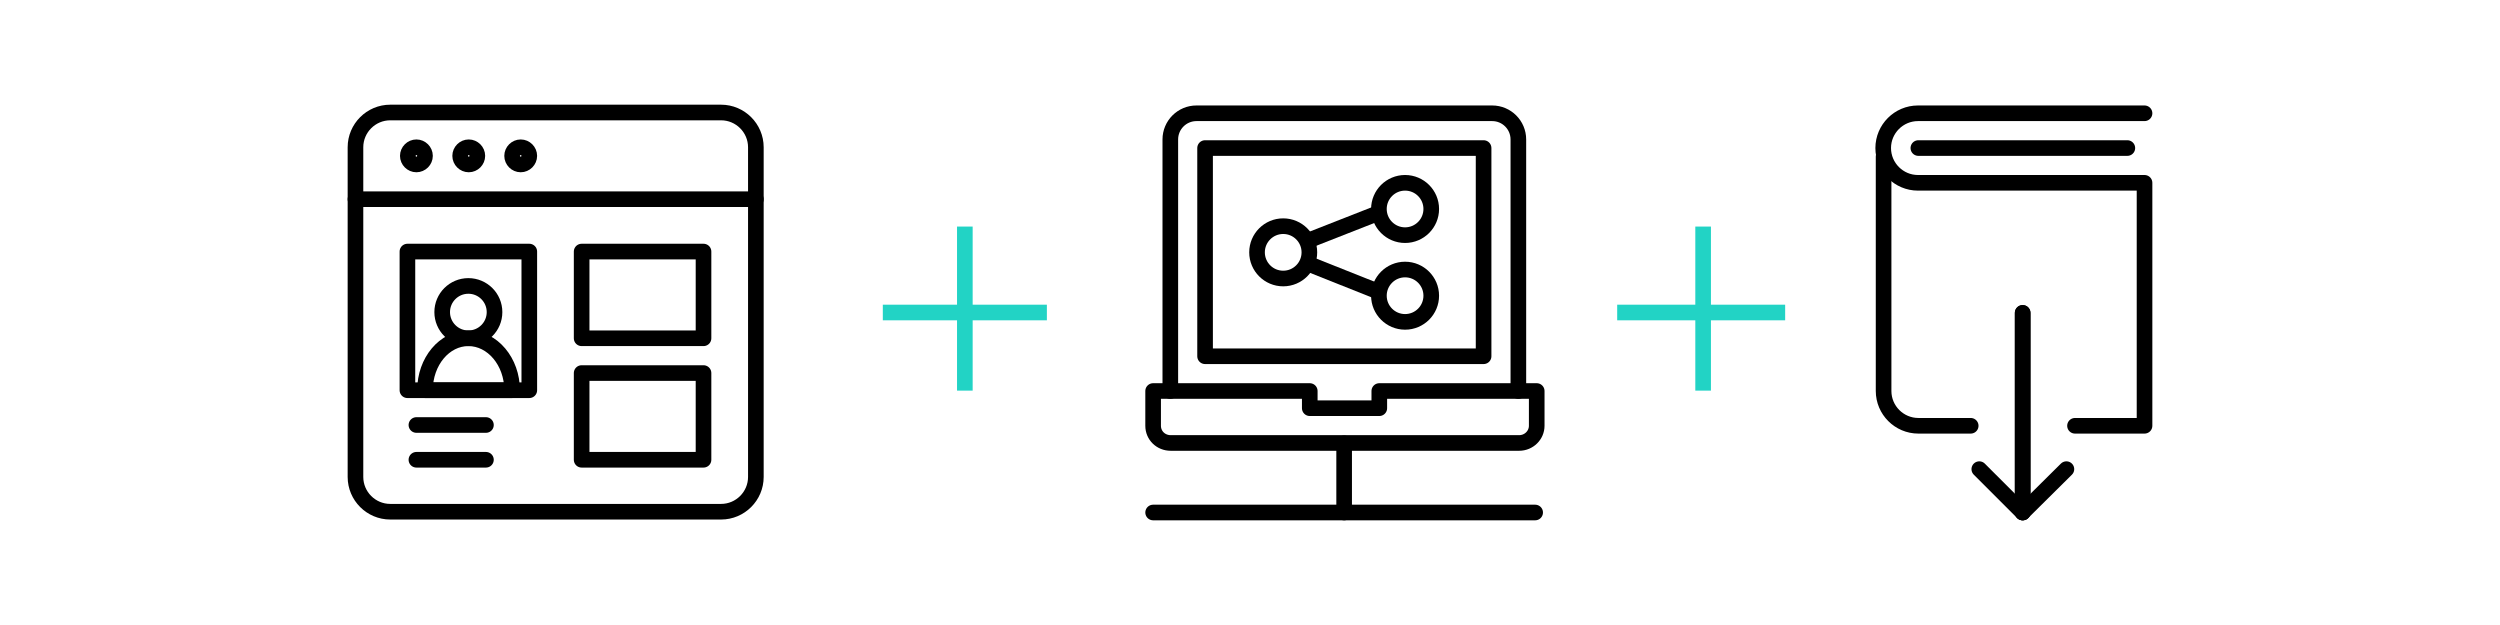 <?xml version="1.0" encoding="utf-8"?>
<!-- Generator: Adobe Illustrator 19.1.0, SVG Export Plug-In . SVG Version: 6.00 Build 0)  -->
<svg version="1.1" id="Layer_1" xmlns="http://www.w3.org/2000/svg" xmlns:xlink="http://www.w3.org/1999/xlink" x="0px" y="0px"
	 viewBox="192 -10.3 640 160" enable-background="new 192 -10.3 640 160" xml:space="preserve">
<g>
	<g>
		
			<polygon fill="none" stroke="#000000" stroke-width="4" stroke-linecap="round" stroke-linejoin="round" stroke-miterlimit="10" points="
			571.8,27.6 571.8,80.9 538.4,80.9 500.5,80.9 500.5,27.6 		"/>
		<path fill="none" stroke="#000000" stroke-width="4" stroke-linecap="round" stroke-linejoin="round" stroke-miterlimit="10" d="
			M491.6,89.8V25.4c0-3.7,3-6.7,6.7-6.7H574c3.7,0,6.7,3,6.7,6.7v64.4"/>
		<path fill="none" stroke="#000000" stroke-width="4" stroke-linecap="round" stroke-linejoin="round" stroke-miterlimit="10" d="
			M545.1,89.8v4.4h-17.8v-4.4h-40.1v8.9c0,2.5,2,4.4,4.5,4.4h89.2c2.5,0,4.5-2,4.5-4.4v-8.9H545.1z"/>
		
			<line fill="none" stroke="#000000" stroke-width="4" stroke-linecap="round" stroke-linejoin="round" stroke-miterlimit="10" x1="487.2" y1="120.9" x2="585" y2="120.9"/>
		
			<line fill="none" stroke="#000000" stroke-width="4" stroke-linecap="round" stroke-linejoin="round" stroke-miterlimit="10" x1="536.1" y1="120.9" x2="536.1" y2="103.2"/>
		<path fill="none" stroke="#000000" stroke-width="4" stroke-linecap="round" stroke-linejoin="round" stroke-miterlimit="10" d="
			M558.4,43.2c0,3.7-3,6.7-6.7,6.7s-6.7-3-6.7-6.7s3-6.7,6.7-6.7S558.4,39.5,558.4,43.2z"/>
		<path fill="none" stroke="#000000" stroke-width="4" stroke-linecap="round" stroke-linejoin="round" stroke-miterlimit="10" d="
			M558.4,65.4c0,3.7-3,6.7-6.7,6.7s-6.7-3-6.7-6.7s3-6.7,6.7-6.7S558.4,61.7,558.4,65.4z"/>
		<path fill="none" stroke="#000000" stroke-width="4" stroke-linecap="round" stroke-linejoin="round" stroke-miterlimit="10" d="
			M527.2,54.3c0,3.7-3,6.7-6.7,6.7s-6.7-3-6.7-6.7s3-6.7,6.7-6.7S527.2,50.6,527.2,54.3z"/>
		
			<line fill="none" stroke="#000000" stroke-width="4" stroke-linejoin="round" stroke-miterlimit="10" x1="526.6" y1="51.4" x2="545.2" y2="44.1"/>
		
			<line fill="none" stroke="#000000" stroke-width="4" stroke-linejoin="round" stroke-miterlimit="10" x1="526.6" y1="57.1" x2="545.2" y2="64.5"/>
	</g>
	<g>
		<path fill="none" stroke="#000000" stroke-width="4" stroke-linecap="round" stroke-linejoin="round" stroke-miterlimit="10" d="
			M696.5,98.7h-13.4c-4.9,0-8.9-4-8.9-8.9v-60"/>
		<path fill="none" stroke="#000000" stroke-width="4" stroke-linecap="round" stroke-linejoin="round" stroke-miterlimit="10" d="
			M741,18.7h-58c-4.9,0-8.9,4-8.9,8.9s4,8.9,8.9,8.9h58v62.2h-17.8"/>
		<g>
			
				<line fill="none" stroke="#000000" stroke-width="4" stroke-linecap="round" stroke-linejoin="round" stroke-miterlimit="10" x1="709.8" y1="69.8" x2="709.8" y2="120.9"/>
			
				<line fill="none" stroke="#000000" stroke-width="4" stroke-linecap="round" stroke-linejoin="round" stroke-miterlimit="10" x1="709.8" y1="69.8" x2="709.8" y2="120.9"/>
		</g>
		
			<polyline fill="none" stroke="#000000" stroke-width="4" stroke-linecap="round" stroke-linejoin="round" stroke-miterlimit="10" points="
			721,109.8 709.8,120.9 698.7,109.8 		"/>
		
			<line fill="none" stroke="#000000" stroke-width="4" stroke-linecap="round" stroke-linejoin="round" stroke-miterlimit="10" x1="683.1" y1="27.6" x2="736.6" y2="27.6"/>
	</g>
	<g>
		<path fill="none" stroke="#000000" stroke-width="4" stroke-linecap="round" stroke-linejoin="round" stroke-miterlimit="10" d="
			M385.5,111.8c0,4.9-4,8.9-8.9,8.9h-84.7c-4.9,0-8.9-4-8.9-8.9V27.4c0-4.9,4-8.9,8.9-8.9h84.7c4.9,0,8.9,4,8.9,8.9L385.5,111.8
			L385.5,111.8z"/>
		
			<line fill="none" stroke="#000000" stroke-width="4" stroke-linecap="round" stroke-linejoin="round" stroke-miterlimit="10" x1="283" y1="40.7" x2="385.5" y2="40.7"/>
		
			<rect x="340.9" y="54.1" fill="none" stroke="#000000" stroke-width="4" stroke-linecap="round" stroke-linejoin="round" stroke-miterlimit="10" width="31.2" height="22.2"/>
		
			<rect x="340.9" y="85.2" fill="none" stroke="#000000" stroke-width="4" stroke-linecap="round" stroke-linejoin="round" stroke-miterlimit="10" width="31.2" height="22.2"/>
		
			<rect x="296.3" y="54.1" fill="none" stroke="#000000" stroke-width="4" stroke-linecap="round" stroke-linejoin="round" stroke-miterlimit="10" width="31.2" height="35.5"/>
		
			<ellipse fill="none" stroke="#000000" stroke-width="4" stroke-linecap="round" stroke-linejoin="round" stroke-miterlimit="10" cx="311.9" cy="69.6" rx="6.7" ry="6.7"/>
		<path fill="none" stroke="#000000" stroke-width="4" stroke-linecap="round" stroke-linejoin="round" stroke-miterlimit="10" d="
			M323.1,89.6h-22.3c0-7.4,5-13.3,11.1-13.3C318.1,76.3,323.1,82.3,323.1,89.6z"/>
		
			<line fill="none" stroke="#000000" stroke-width="4" stroke-linecap="round" stroke-linejoin="round" stroke-miterlimit="10" x1="298.6" y1="98.5" x2="316.4" y2="98.5"/>
		
			<line fill="none" stroke="#000000" stroke-width="4" stroke-linecap="round" stroke-linejoin="round" stroke-miterlimit="10" x1="298.6" y1="107.4" x2="316.4" y2="107.4"/>
		<path fill="none" stroke="#000000" stroke-width="4" stroke-linecap="round" stroke-linejoin="round" stroke-miterlimit="10" d="
			M300.8,29.6c0,1.2-1,2.2-2.2,2.2s-2.2-1-2.2-2.2s1-2.2,2.2-2.2S300.8,28.4,300.8,29.6z"/>
		<path fill="none" stroke="#000000" stroke-width="4" stroke-linecap="round" stroke-linejoin="round" stroke-miterlimit="10" d="
			M314.2,29.6c0,1.2-1,2.2-2.2,2.2s-2.2-1-2.2-2.2s1-2.2,2.2-2.2S314.2,28.4,314.2,29.6z"/>
		<path fill="none" stroke="#000000" stroke-width="4" stroke-linecap="round" stroke-linejoin="round" stroke-miterlimit="10" d="
			M327.5,29.6c0,1.2-1,2.2-2.2,2.2s-2.2-1-2.2-2.2s1-2.2,2.2-2.2S327.5,28.4,327.5,29.6z"/>
	</g>
	<g>
		<g>
			<line fill="none" stroke="#22D3C5" stroke-width="4" stroke-miterlimit="10" x1="439" y1="47.7" x2="439" y2="89.7"/>
			<line fill="none" stroke="#22D3C5" stroke-width="4" stroke-miterlimit="10" x1="418" y1="69.7" x2="460" y2="69.7"/>
		</g>
	</g>
	<g>
		<g>
			<line fill="none" stroke="#22D3C5" stroke-width="4" stroke-miterlimit="10" x1="628" y1="47.7" x2="628" y2="89.7"/>
			<line fill="none" stroke="#22D3C5" stroke-width="4" stroke-miterlimit="10" x1="606" y1="69.7" x2="649" y2="69.7"/>
		</g>
	</g>
</g>
</svg>
